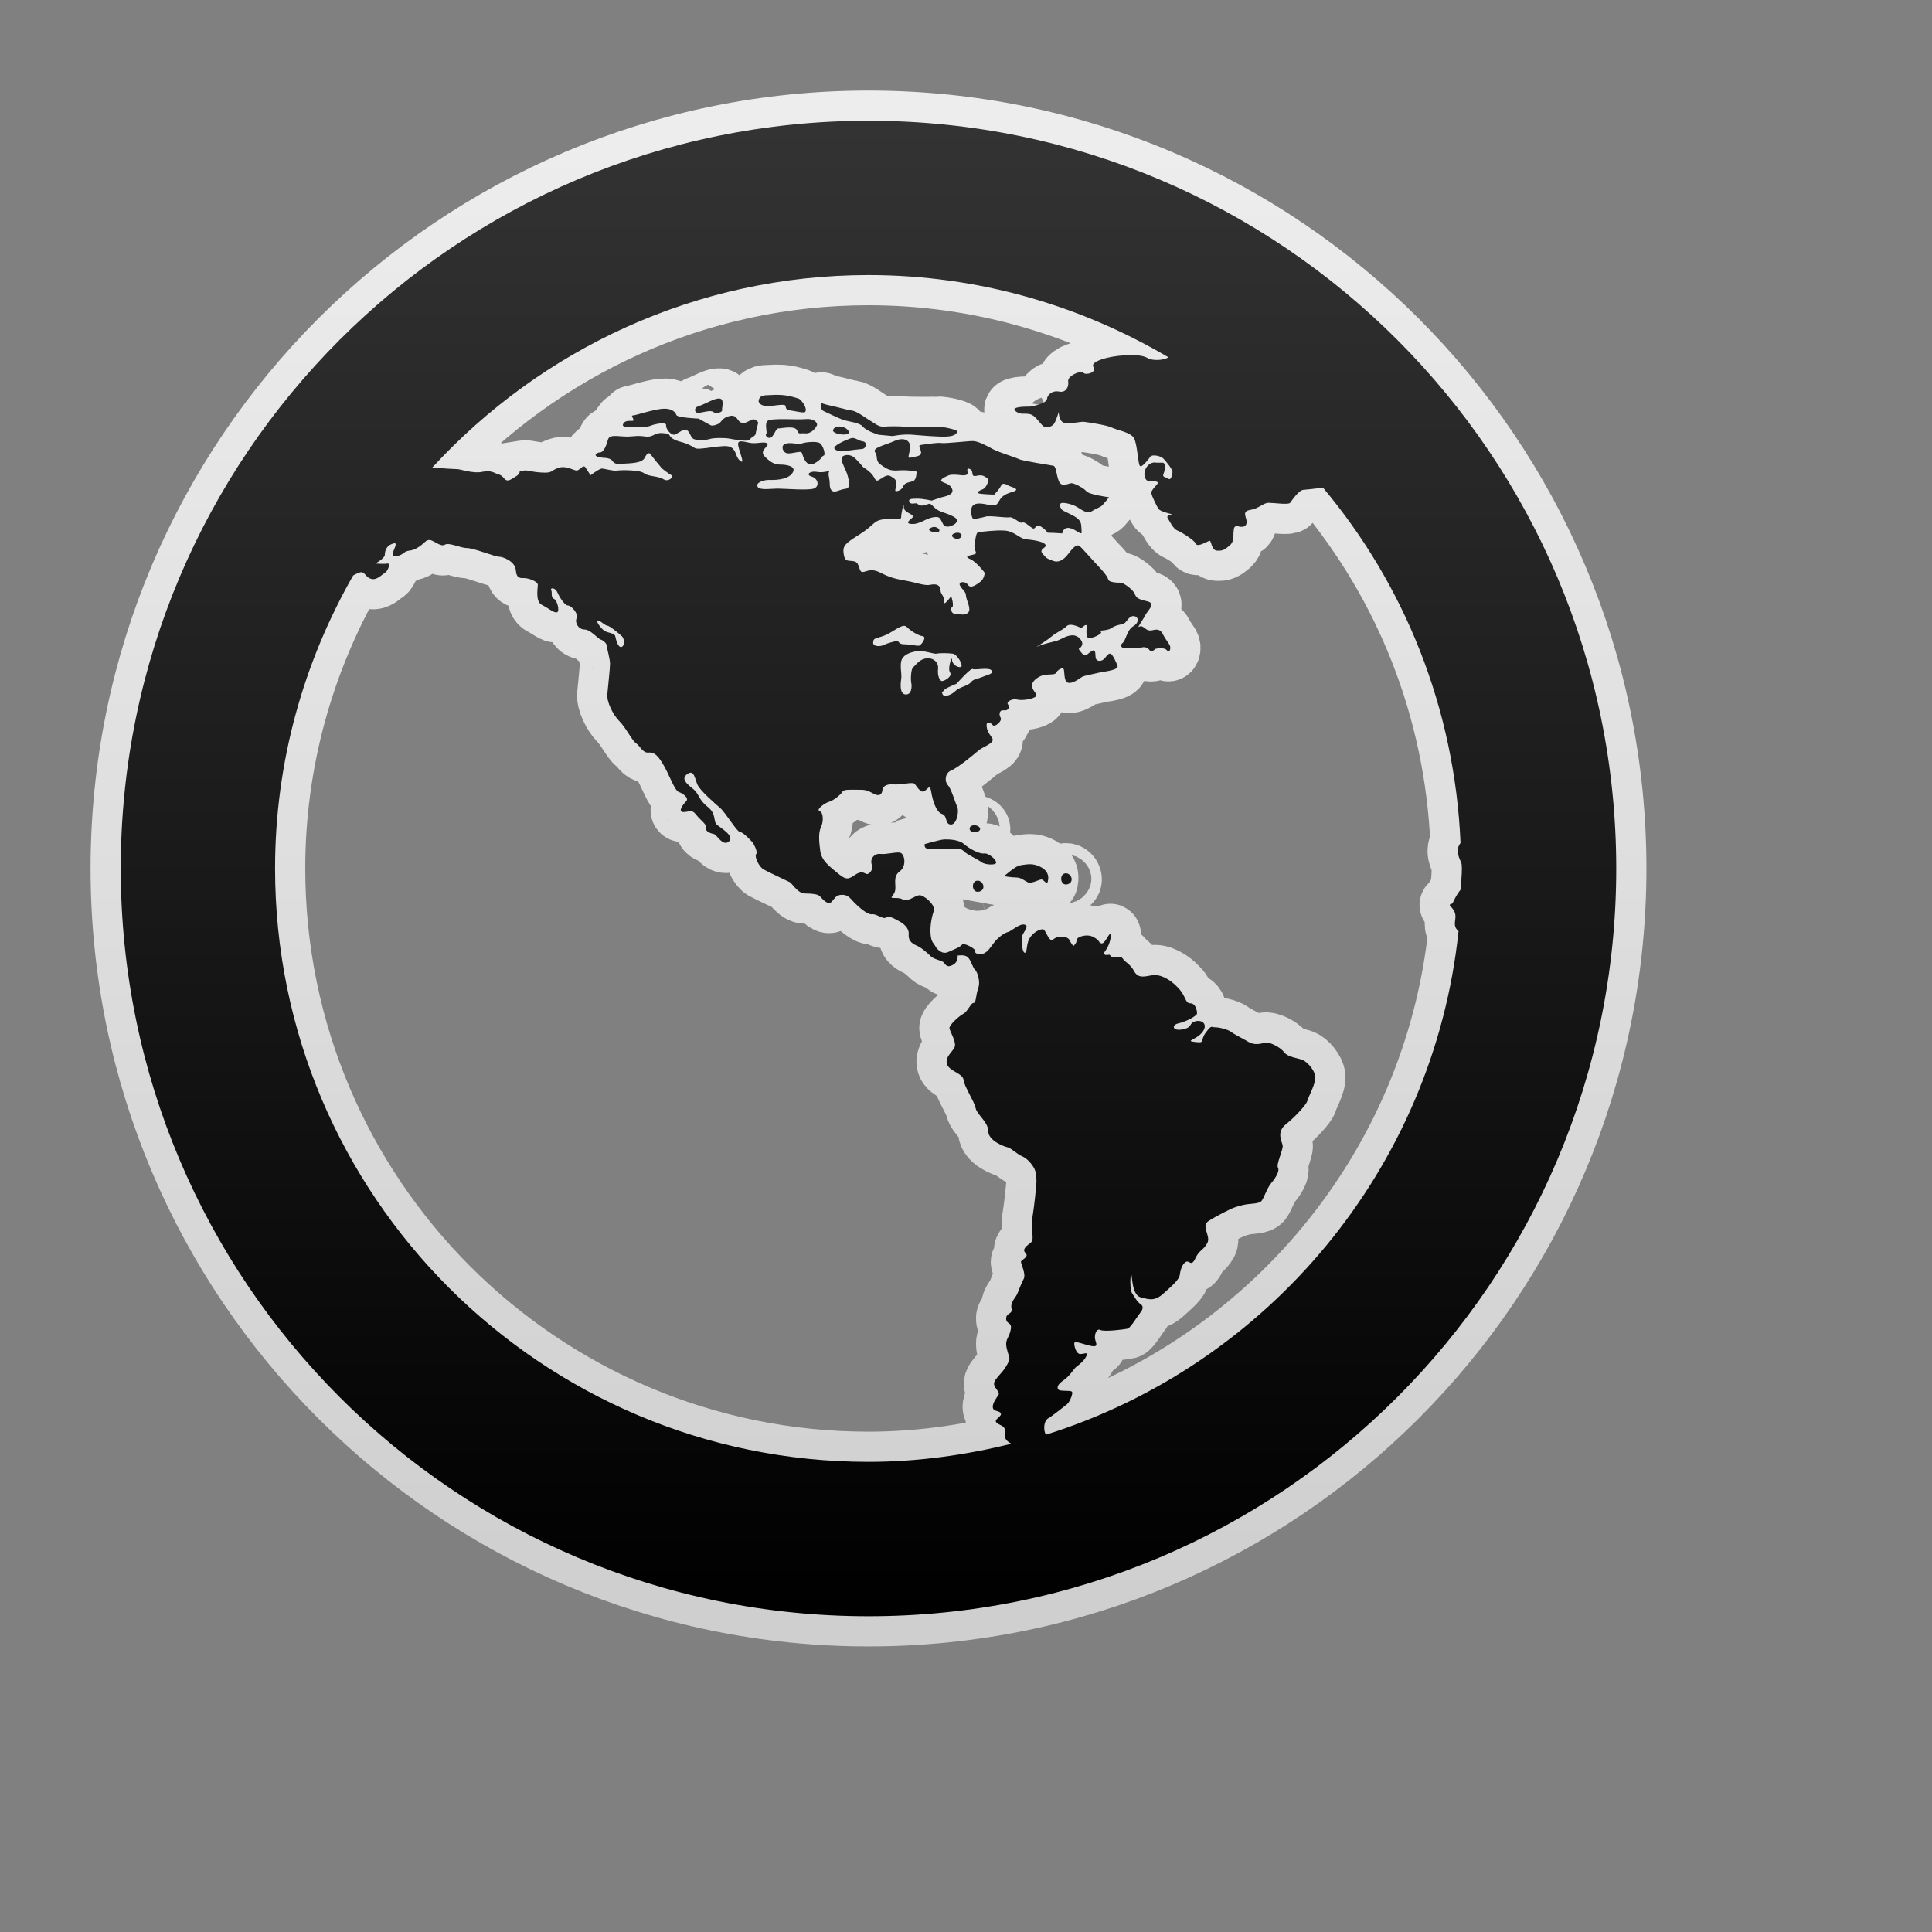 <svg height="256" version="1.1" width="256" xmlns="http://www.w3.org/2000/svg" xmlns:xlink="http://www.w3.org/1999/xlink" viewBox="-2 -2 32 32">
	<rect x="-2" y="-2" width="32" height="32" fill="#808080" stroke="none"/>
	<defs>
		<linearGradient id="active-stroke" x1="0%" y1="0%" x2="0%" y2="100%">
			<stop offset="0%" style="stop-color:#fff;stop-opacity:0.86"/>
			<stop offset="100%" style="stop-color:#fff;stop-opacity:0.62"/>
		</linearGradient>
		<linearGradient id="active-fill" x1="0%" y1="0%" x2="0%" y2="100%">
			<stop offset="0%" style="stop-color:#333;stop-opacity:1"/>
			<stop offset="100%" style="stop-color:#000;stop-opacity:1"/>
		</linearGradient>
		<linearGradient id="hover-stroke" x1="0%" y1="0%" x2="0%" y2="100%">
			<stop offset="0%" style="stop-color:#fff;stop-opacity:1"/>
			<stop offset="100%" style="stop-color:#ddd;stop-opacity:0.62"/>
		</linearGradient>
		<linearGradient id="hover-fill" x1="0%" y1="0%" x2="0%" y2="100%">
			<stop offset="0%" style="stop-color:#88B;stop-opacity:1"/>
			<stop offset="100%" style="stop-color:#78C;stop-opacity:1"/>
		</linearGradient>
		<linearGradient id="default-stroke" x1="0%" y1="0%" x2="0%" y2="100%">
			<stop offset="0%" style="stop-color:#fff;stop-opacity:0.62"/>
			<stop offset="100%" style="stop-color:#fff;stop-opacity:0.38"/>
		</linearGradient>
		<linearGradient id="default-fill" x1="0%" y1="0%" x2="0%" y2="100%">
			<stop offset="0%" style="stop-color:#999;stop-opacity:1"/>
			<stop offset="100%" style="stop-color:#666;stop-opacity:1"/>
		</linearGradient>
		<path id="path" d="
M 12.385 0
C 5.545 0 0 5.545 0 12.385
c 0 6.84 5.545 12.385 12.385 12.385
c 6.84 0 12.385 -5.545 12.385 -12.385
C 24.769 5.545 19.225 0 12.385 0
z
M 15.076 18.579
c -0.067 0.055 -0.156 0.111 -0.089 0.176
c 0.066 0.066 -0.077 0.112 -0.077 0.145
s 0.089 0.21 0.044 0.286
c -0.044 0.078 -0.078 0.19 -0.111 0.256
c -0.033 0.066 -0.112 0.132 -0.089 0.232
c 0.021 0.099 -0.089 0.066 -0.089 0.165
c 0 0.099 0.099 0.055 0.077 0.177
c -0.021 0.123 -0.077 0.156 -0.077 0.243
c 0 0.089 0.055 0.21 0.055 0.244
s -0.055 0.145 -0.132 0.232
c -0.078 0.089 -0.132 0.145 -0.123 0.199
c 0.012 0.055 0.089 0.123 0.078 0.157
c -0.011 0.032 -0.11 0.143 -0.099 0.221
c 0.012 0.077 0.11 0.045 0.132 0.099
c 0.022 0.055 -0.132 0.101 -0.066 0.156
c 0.066 0.055 0.156 0.043 0.133 0.177
c -0.016 0.095 0.055 0.139 0.107 0.169
c -0.759 0.188 -1.549 0.3 -2.366 0.3
C 6.964 22.212 2.556 17.804 2.556 12.385
c 0 -1.766 0.475 -3.421 1.294 -4.854
c 0.067 -0.036 0.117 -0.059 0.146 -0.053
c 0.055 0.011 0.067 0.089 0.156 0.111
c 0.089 0.022 0.166 -0.066 0.222 -0.1
c 0.055 -0.033 0.099 -0.166 0.043 -0.155
c -0.055 0.011 -0.199 0 -0.199 0
s 0.156 -0.089 0.156 -0.144
s 0.021 -0.144 0.11 -0.177
C 4.571 6.978 4.571 7 4.515 7.133
C 4.46 7.266 4.627 7.211 4.693 7.155
s 0.111 -0.011 0.232 -0.089
c 0.122 -0.078 0.122 -0.122 0.188 -0.122
c 0.066 0 0.188 0.122 0.255 0.078
c 0.066 -0.044 0.255 0.055 0.366 0.055
c 0.11 0 0.464 0.144 0.532 0.144
c 0.066 0 0.266 0.077 0.277 0.221
c 0.011 0.144 0.077 0.133 0.143 0.133
s 0.222 0.055 0.222 0.111
c 0 0.055 -0.044 0.277 0.066 0.332
c 0.11 0.055 0.21 0.144 0.255 0.122
c 0.044 -0.022 0 -0.199 -0.055 -0.222
c -0.055 -0.022 -0.023 -0.1 -0.044 -0.144
c -0.022 -0.043 0.066 -0.043 0.1 0.033
c 0.033 0.078 0.122 0.222 0.177 0.222
c 0.055 0 0.177 0.133 0.143 0.21
c -0.033 0.078 0.033 0.188 0.133 0.188
c 0.099 0 0.222 0.155 0.266 0.166
c 0.044 0.011 0.1 0.066 0.1 0.1
c 0 0.034 0.055 0.222 0.055 0.299
c 0 0.077 -0.034 0.387 -0.045 0.509
s 0.089 0.332 0.199 0.443
c 0.11 0.111 0.21 0.321 0.276 0.366
c 0.067 0.044 0.111 0.166 0.21 0.155
c 0.1 -0.011 0.166 0.066 0.255 0.222
c 0.089 0.155 0.177 0.409 0.244 0.431
c 0.066 0.022 0.177 0.1 0.121 0.155
c -0.055 0.055 -0.143 0.177 -0.043 0.177
c 0.1 0 0.133 -0.055 0.21 0.045
c 0.077 0.099 0.177 0.154 0.165 0.222
c -0.011 0.066 0.089 0.088 0.133 0.099
c 0.044 0.011 0.144 0.21 0.244 0.122
c 0.1 -0.089 -0.132 -0.221 -0.199 -0.278
c -0.066 -0.055 0 -0.176 -0.155 -0.298
c -0.155 -0.122 -0.133 -0.21 -0.244 -0.299
c -0.111 -0.089 -0.199 -0.166 -0.089 -0.244
c 0.111 -0.078 0.122 0.078 0.166 0.177
c 0.044 0.099 0.276 0.299 0.376 0.387
c 0.1 0.089 0.278 0.399 0.332 0.399
s 0.21 0.177 0.21 0.177
s 0.088 0.143 0.055 0.187
c -0.033 0.044 0.045 0.21 0.123 0.255
c 0.077 0.044 0.388 0.187 0.432 0.21
c 0.044 0.023 0.132 0.188 0.255 0.188
c 0.121 0 0.21 0.012 0.244 0.045
c 0.033 0.032 0.132 0.165 0.199 0.089
c 0.066 -0.078 0.077 -0.112 0.177 -0.112
c 0.1 0 0.143 0.078 0.199 0.133
c 0.055 0.055 0.21 0.2 0.288 0.189
c 0.078 -0.011 0.177 0.089 0.233 0.055
s 0.144 0.021 0.187 0.044
c 0.046 0.022 0.199 0.101 0.189 0.232
c -0.011 0.134 0.088 0.166 0.155 0.199
c 0.066 0.033 0.155 0.111 0.211 0.166
c 0.055 0.054 0.176 0.066 0.21 0.099
c 0.033 0.033 0.055 0.1 0.155 0.044
c 0.099 -0.055 0.078 -0.154 0.078 -0.154
s 0.11 -0.022 0.165 0.022
c 0.055 0.043 0.089 0.187 0.123 0.21
c 0.032 0.022 0.098 0.188 0.054 0.308
c -0.043 0.124 -0.032 0.244 -0.078 0.244
c -0.044 0 -0.099 0.145 -0.166 0.178
c -0.065 0.033 -0.243 0.188 -0.232 0.244
c 0.011 0.054 0.112 0.22 0.089 0.298
c -0.021 0.078 -0.165 0.166 -0.131 0.288
c 0.032 0.123 0.266 0.156 0.275 0.266
c 0.012 0.112 0.178 0.355 0.2 0.465
c 0.021 0.111 0.21 0.232 0.21 0.386
c 0 0.157 0.266 0.256 0.321 0.266
c 0.054 0.011 0.155 0.112 0.232 0.145
s 0.144 0.099 0.199 0.188
s 0.045 0.222 0.045 0.255
c 0 0.033 -0.033 0.375 -0.066 0.574
C 15.065 18.367 15.141 18.523 15.076 18.579
z
M 7.925 8.284
c 0.033 0.011 0.1 0.078 0.133 0.078
c 0.034 0 0.199 0.133 0.244 0.177
c 0.045 0.044 0.045 0.166 -0.011 0.177
s -0.089 -0.122 -0.1 -0.177
c -0.011 -0.055 -0.122 -0.055 -0.177 -0.089
C 7.958 8.417 7.834 8.254 7.925 8.284
z
M 22.193 12.734
c -0.123 0.155 -0.111 0.232 -0.166 0.244
c -0.055 0.011 0.055 0.055 0.077 0.165
c 0.019 0.095 -0.055 0.191 0.054 0.279
c -0.414 3.936 -3.161 7.187 -6.831 8.34
c -0.006 -0.009 -0.016 -0.021 -0.018 -0.029
c -0.023 -0.066 -0.023 -0.199 0.055 -0.243
c 0.078 -0.045 0.266 -0.199 0.309 -0.232
c 0.044 -0.034 0.111 -0.188 0.078 -0.21
c -0.032 -0.022 -0.198 0 -0.222 -0.033
c -0.022 -0.033 -0.022 -0.078 0.089 -0.155
c 0.111 -0.078 0.166 -0.189 0.21 -0.222
c 0.044 -0.033 0.132 -0.1 0.166 -0.178
c 0.032 -0.077 -0.035 -0.033 -0.101 -0.033
s -0.1 -0.121 -0.1 -0.176
s 0.166 0.022 0.289 0.044
c 0.122 0.02 0.066 -0.055 0.055 -0.121
c -0.011 -0.066 0.022 -0.178 0.089 -0.145
c 0.065 0.033 0.408 -0.011 0.452 -0.022
c 0.044 -0.011 0.165 -0.21 0.21 -0.266
c 0.045 -0.055 0.055 -0.11 0 -0.143
c -0.055 -0.034 -0.122 -0.157 -0.143 -0.188
c -0.022 -0.035 -0.033 -0.233 -0.011 -0.29
c 0.021 -0.054 0 0.321 0.154 0.366
c 0.156 0.044 0.244 0.066 0.388 -0.066
c 0.144 -0.132 0.254 -0.222 0.266 -0.309
c 0.011 -0.089 0.044 -0.178 0.1 -0.21
c 0.055 -0.033 0.089 0.088 0.155 -0.055
c 0.066 -0.145 0.133 -0.134 0.199 -0.255
c 0.066 -0.123 -0.111 -0.277 0.02 -0.366
c 0.134 -0.088 0.366 -0.199 0.366 -0.199
s 0.066 -0.033 0.199 -0.066
c 0.132 -0.032 0.276 -0.012 0.32 -0.077
c 0.044 -0.067 0.089 -0.21 0.155 -0.288
c 0.067 -0.078 0.144 -0.199 0.111 -0.255
c -0.033 -0.055 0.089 -0.3 0.078 -0.366
c -0.011 -0.066 -0.111 -0.222 0.055 -0.354
s 0.343 -0.333 0.354 -0.387
c 0.01 -0.055 0.144 -0.288 0.131 -0.4
c -0.01 -0.11 -0.131 -0.243 -0.209 -0.277
c -0.078 -0.032 -0.244 -0.043 -0.31 -0.131
s -0.255 -0.177 -0.321 -0.155
c -0.066 0.022 -0.177 0.043 -0.266 -0.013
c -0.089 -0.054 -0.232 -0.122 -0.287 -0.165
c -0.056 -0.043 -0.199 -0.077 -0.266 -0.077
s -0.055 -0.045 -0.155 0.088
c -0.1 0.134 0 0.178 -0.177 0.155
c -0.178 -0.02 0.021 -0.032 0.123 -0.165
c 0.098 -0.132 -0.012 -0.21 -0.123 -0.176
c -0.111 0.033 -0.033 0.1 -0.21 0.133
c -0.176 0.032 -0.176 -0.078 -0.066 -0.1
c 0.111 -0.022 0.309 -0.122 0.309 -0.165
c 0 -0.045 -0.022 -0.167 -0.111 -0.167
s -0.066 -0.11 -0.199 -0.253
c -0.133 -0.145 -0.299 -0.233 -0.433 -0.212
c -0.131 0.022 -0.232 0.055 -0.298 -0.065
c -0.066 -0.123 -0.144 -0.145 -0.189 -0.21
c -0.043 -0.066 -0.155 0 -0.188 -0.033
s -0.033 -0.033 -0.033 -0.033
s -0.144 0.033 -0.066 -0.066
c 0.077 -0.1 0.11 -0.288 0.077 -0.277
c -0.032 0.011 -0.089 0.167 -0.143 0.156
c -0.055 -0.011 -0.012 -0.034 -0.123 -0.1
c -0.111 -0.066 -0.287 -0.011 -0.287 0.044
c 0 0.055 -0.055 0.1 -0.055 0.1
s -0.033 -0.032 -0.066 -0.1
c -0.033 -0.066 -0.188 -0.078 -0.266 -0.011
c -0.077 0.066 -0.121 -0.167 -0.176 -0.167
s -0.165 0.055 -0.222 0.157
c -0.055 0.099 -0.032 0.243 -0.078 0.232
c -0.043 -0.011 -0.054 -0.199 -0.043 -0.266
c 0.01 -0.067 0.132 -0.177 0.043 -0.199
c -0.088 -0.022 -0.221 0.111 -0.275 0.122
c -0.055 0.011 -0.166 0.089 -0.233 0.178
c -0.066 0.088 -0.099 0.143 -0.166 0.176
c -0.066 0.033 -0.164 0 -0.142 -0.033
c 0.021 -0.033 -0.189 -0.154 -0.222 -0.111
c -0.034 0.044 -0.132 0.078 -0.232 0.123
c -0.1 0.044 -0.189 -0.055 -0.21 -0.1
s -0.067 -0.055 -0.078 -0.199
c -0.011 -0.143 0.023 -0.299 0.055 -0.387
c 0.032 -0.089 -0.166 -0.266 -0.244 -0.256
c -0.078 0.013 -0.155 0.089 -0.232 0.078
c -0.078 -0.01 -0.044 -0.032 -0.166 -0.032
c -0.122 0 -0.022 -0.021 0 -0.122
c 0.021 -0.099 -0.044 -0.233 0.078 -0.321
c 0.121 -0.089 0.078 -0.299 0 -0.309
c -0.078 -0.012 -0.222 0.033 -0.321 0.022
c -0.099 -0.012 -0.177 0.078 -0.144 0.176
c 0.033 0.1 -0.055 0.166 -0.089 0.156
c -0.033 -0.011 -0.077 -0.066 -0.199 0.022
c -0.121 0.088 -0.165 0.055 -0.287 -0.044
c -0.122 -0.101 -0.255 -0.199 -0.277 -0.354
c -0.022 -0.155 -0.034 -0.31 0.011 -0.399
c 0.043 -0.089 0.043 -0.243 -0.022 -0.266
c -0.066 -0.021 0.077 -0.132 0.154 -0.154
c 0.078 -0.022 0.199 -0.122 0.222 -0.166
c 0.022 -0.044 0.133 -0.034 0.254 -0.034
c 0.122 0 0.144 0 0.266 0.066
c 0.122 0.066 0.144 -0.033 0.144 -0.066
c 0 -0.033 0.044 -0.1 0.177 -0.089
c 0.133 0.011 0.32 -0.044 0.354 -0.011
s 0.099 0.166 0.165 0.122
c 0.067 -0.043 0.089 -0.122 0.112 0.012
c 0.021 0.132 0.077 0.332 0.177 0.366
c 0.099 0.033 0.044 0.165 0.143 0.176
c 0.098 0.011 0.145 -0.21 0.112 -0.287
c -0.034 -0.077 -0.101 -0.309 -0.156 -0.365
c -0.055 -0.055 -0.055 -0.199 0.055 -0.244
c 0.111 -0.044 0.377 -0.266 0.453 -0.331
c 0.078 -0.067 0.288 -0.123 0.222 -0.211
c -0.066 -0.089 -0.089 -0.143 -0.089 -0.21
s 0.066 -0.044 0.1 0
s 0.165 -0.066 0.132 -0.122
c -0.032 -0.055 -0.022 -0.132 0.055 -0.122
c 0.078 0.011 0.099 -0.055 0.066 -0.1
c -0.033 -0.044 0.078 -0.1 0.155 -0.078
c 0.078 0.022 0.277 -0.011 0.31 -0.055
c 0.032 -0.044 -0.066 -0.089 -0.066 -0.177
c 0 -0.089 0.132 -0.166 0.21 -0.177
c 0.078 -0.011 0.176 0 0.188 -0.033
c 0.01 -0.033 0.122 -0.122 0.132 -0.044
c 0.012 0.078 0 0.21 0.089 0.21
c 0.089 0 0.198 -0.1 0.232 -0.11
c 0.032 -0.011 0.244 -0.055 0.288 -0.066
c 0.044 -0.011 0.309 -0.033 0.277 -0.111
c -0.033 -0.077 -0.066 -0.154 -0.101 -0.187
c -0.033 -0.033 -0.066 0.011 -0.111 0.066
c -0.043 0.055 -0.122 0.055 -0.143 0.011
c -0.022 -0.043 0.01 -0.176 -0.066 -0.133
c -0.078 0.044 -0.089 0.089 -0.134 0.066
c -0.044 -0.022 -0.088 -0.1 -0.088 -0.1
s 0.11 -0.055 0.032 -0.155
c -0.077 -0.1 -0.188 -0.078 -0.298 -0.021
c -0.111 0.055 -0.101 0.043 -0.233 0.077
s -0.199 0.066 -0.199 0.066
s 0.178 -0.11 0.255 -0.177
c 0.078 -0.066 0.178 -0.1 0.244 -0.166
c 0.066 -0.066 0.243 0.033 0.243 0.033
s 0.089 -0.089 0.089 -0.033
s -0.023 0.199 0.043 0.199
c 0.067 0 0.255 -0.089 0.179 -0.112
c -0.079 -0.022 0.11 0 0.187 -0.055
c 0.078 -0.055 0.165 -0.055 0.21 -0.077
c 0.044 -0.022 0.078 -0.122 0.155 -0.122
c 0.078 0 0.111 0.1 0 0.166
s -0.122 0.233 -0.177 0.277
c -0.055 0.044 -0.022 0.1 0.066 0.089
c 0.089 -0.011 0.165 0.011 0.244 -0.011
s 0.122 0.022 0.143 0.055
c 0.022 0.033 0.089 -0.033 0.089 -0.033
s 0.144 -0.033 0.188 0.022
c 0.045 0.055 0.078 -0.033 0.045 -0.089
c -0.033 -0.055 -0.078 -0.11 -0.111 -0.177
c -0.033 -0.066 -0.078 -0.089 -0.165 -0.066
c -0.089 0.022 -0.111 -0.022 -0.166 -0.055
c -0.055 -0.034 -0.101 0.044 -0.055 -0.034
c 0.045 -0.077 0.066 -0.1 0.1 -0.166
c 0.033 -0.066 0.178 -0.188 0.033 -0.221
c -0.144 -0.034 -0.189 -0.055 -0.21 -0.122
c -0.022 -0.066 -0.188 -0.188 -0.232 -0.188
c -0.045 0 -0.199 0 -0.21 -0.055
c -0.011 -0.055 -0.122 -0.177 -0.177 -0.233
c -0.055 -0.055 -0.266 -0.299 -0.299 -0.321
c -0.033 -0.022 -0.078 -0.011 -0.177 0.122
c -0.099 0.134 -0.187 0.156 -0.266 0.123
c -0.078 -0.033 -0.089 -0.022 -0.164 -0.111
c -0.079 -0.089 0.077 -0.1 0.043 -0.155
c -0.034 -0.055 -0.21 -0.078 -0.321 -0.089
c -0.111 -0.011 -0.188 -0.133 -0.354 -0.144
c -0.165 -0.011 -0.365 0.022 -0.42 0.022
c -0.055 0 -0.055 0.078 -0.077 0.199
c -0.023 0.122 0.077 0.155 -0.023 0.177
c -0.099 0.022 -0.144 0.033 -0.044 0.078
c 0.1 0.044 0.233 0.222 0.233 0.222
s 0 0.1 -0.078 0.155
c -0.077 0.055 -0.155 0.111 -0.199 0.045
c -0.045 -0.067 -0.166 -0.055 -0.132 0.011
c 0.032 0.066 0.099 0.1 0.099 0.166
c 0 0.066 0.1 0.232 0.033 0.287
c -0.066 0.055 -0.143 0.012 -0.199 0.022
s -0.112 -0.089 -0.066 -0.111
c 0.043 -0.022 -0.012 -0.188 -0.012 -0.188
s -0.132 0.188 -0.122 0.089
c 0.012 -0.1 -0.055 -0.111 -0.055 -0.188
c 0 -0.078 -0.067 -0.111 -0.165 -0.089
c -0.101 0.022 -0.222 -0.034 -0.411 -0.067
c -0.187 -0.033 -0.265 -0.055 -0.42 -0.133
c -0.155 -0.078 -0.21 -0.022 -0.288 -0.011
c -0.078 0.011 -0.044 -0.155 -0.144 -0.176
c -0.099 -0.023 -0.154 0.021 -0.176 -0.123
c -0.022 -0.143 0.033 -0.177 0.276 -0.332
c 0.244 -0.155 0.21 -0.222 0.399 -0.244
c 0.187 -0.022 0.277 0.022 0.277 -0.033
s 0.044 -0.277 0.044 -0.166
S 13.194 6.513 13.094 6.59
c -0.099 0.078 -0.044 0.089 0.034 0.089
c 0.078 0 0.221 -0.078 0.221 -0.078
s 0.177 -0.078 0.222 -0.011
c 0.045 0.066 0.045 0.133 0.123 0.133
s 0.243 -0.089 0.099 -0.166
c -0.143 -0.078 -0.232 -0.066 -0.32 -0.155
s -0.066 -0.055 -0.166 -0.033
c -0.099 0.022 -0.099 -0.033 -0.133 -0.033
s -0.089 0.022 -0.111 -0.022
c -0.021 -0.044 0.012 -0.055 0.124 -0.055
c 0.11 0 0.243 0.033 0.243 0.033
s 0.132 -0.044 0.165 -0.055
c 0.033 -0.011 0.21 -0.033 0.177 -0.132
c -0.034 -0.1 -0.144 -0.1 -0.177 -0.133
s 0.066 -0.077 0.122 -0.1
c 0.055 -0.022 0.21 0 0.21 0
s 0.1 0.011 0.1 -0.033
S 14.001 5.738 14.069 5.771
s 0 0.133 0.1 0.111
c 0.099 -0.022 0.122 0 0.176 0.033
c 0.055 0.033 -0.011 0.166 -0.066 0.188
c -0.055 0.021 -0.144 0.066 -0.022 0.077
c 0.123 0.012 0.21 0.012 0.21 0.012
s 0.078 -0.078 0.112 -0.144
c 0.032 -0.066 0.089 -0.022 0.132 0
c 0.044 0.021 0.21 0.055 0.055 0.1
c -0.156 0.044 -0.188 0.1 -0.222 0.155
c -0.032 0.055 -0.045 0.089 -0.188 0.055
c -0.145 -0.033 -0.222 -0.022 -0.255 0.033
c -0.033 0.055 -0.011 0.233 0.045 0.21
c 0.054 -0.022 0.11 -0.022 0.176 -0.044
c 0.066 -0.022 0.332 0.022 0.398 0.011
c 0.066 -0.011 0.178 0.111 0.211 0.089
c 0.033 -0.022 0.1 0.044 0.165 0.089
c 0.066 0.044 0.044 -0.1 0.165 -0.011
c 0.123 0.089 0.055 0.089 0.123 0.089
c 0.065 0 0.21 0.011 0.21 0.011
s 0.012 -0.11 0.123 -0.089
c 0.111 0.022 0.209 0.144 0.198 0.055
c -0.01 -0.088 0.011 -0.154 -0.077 -0.221
c -0.089 -0.066 -0.232 -0.111 -0.255 -0.144
c -0.022 -0.033 -0.044 -0.078 -0.011 -0.1
c 0.033 -0.021 0.188 0.011 0.276 0.067
c 0.089 0.055 0.166 0.111 0.233 0.066
c 0.066 -0.044 0.145 -0.066 0.177 -0.1
c 0.032 -0.034 0.111 -0.133 0.111 -0.133
s -0.333 -0.043 -0.376 -0.1
c -0.045 -0.055 -0.2 -0.133 -0.245 -0.133
s -0.165 0.078 -0.21 -0.033
s -0.044 -0.244 -0.089 -0.255
c -0.043 -0.011 -0.509 -0.078 -0.574 -0.111
c -0.066 -0.033 -0.332 -0.111 -0.432 -0.166
s -0.244 -0.133 -0.331 -0.133
c -0.089 0 -0.454 0.044 -0.521 0.033
c -0.066 -0.011 -0.266 0.022 -0.343 0.033
c -0.078 0.011 0.1 0.155 -0.066 0.188
c -0.166 0.033 -0.144 0.055 -0.111 -0.111
c 0.032 -0.166 -0.112 -0.21 -0.255 -0.144
c -0.144 0.066 -0.377 0.111 -0.321 0.188
c 0.055 0.078 -0.01 0.134 0.1 0.21
c 0.111 0.078 0.156 0.1 0.298 0.089
c 0.145 -0.011 0.289 0.021 0.289 0.021
s 0 0.134 -0.055 0.155
c -0.055 0.022 -0.144 0.022 -0.167 0.089
c -0.021 0.066 -0.132 0.1 -0.132 0.066
s 0.055 -0.144 -0.022 -0.199
c -0.077 -0.055 -0.1 -0.066 -0.188 -0.011
c -0.089 0.055 -0.099 0.078 -0.144 -0.011
C 12.43 5.816 12.297 5.738 12.297 5.738
s -0.089 -0.11 -0.155 -0.165
c -0.066 -0.055 -0.187 -0.044 -0.199 0.011
c -0.011 0.055 0.022 0.11 0.066 0.21
c 0.044 0.1 0.089 0.287 0.011 0.299
c -0.078 0.011 -0.089 0.022 -0.166 0.044
c -0.078 0.022 -0.111 -0.033 -0.111 -0.122
s -0.034 -0.166 -0.011 -0.199
c 0.022 -0.033 -0.089 0.023 -0.199 0
c -0.111 -0.021 -0.199 0.044 -0.089 0.078
c 0.111 0.033 0.134 0.165 0.033 0.199
c -0.1 0.033 -0.476 0 -0.598 0
s -0.298 0.033 -0.332 -0.033
c -0.033 -0.066 0.101 -0.11 0.177 -0.11
c 0.078 0 0.309 0.01 0.398 -0.111
c 0.089 -0.122 -0.111 -0.144 -0.199 -0.144
c -0.089 0 -0.156 -0.033 -0.255 -0.132
c -0.101 -0.1 0.066 -0.166 0.044 -0.21
c -0.022 -0.044 -0.133 -0.012 -0.232 -0.012
c -0.1 0 -0.255 -0.077 -0.255 0.012
c 0 0.089 0.122 0.343 0.044 0.287
c -0.078 -0.055 -0.066 -0.133 -0.122 -0.199
c -0.055 -0.066 -0.143 -0.055 -0.255 -0.044
c -0.11 0.011 -0.298 0.044 -0.354 0.033
c -0.055 -0.011 -0.011 -0.011 -0.133 -0.066
c -0.121 -0.055 -0.177 -0.044 -0.266 -0.1
C 9.054 5.207 9.131 5.185 8.976 5.174
c -0.154 -0.011 -0.143 0.077 -0.298 0.055
c -0.155 -0.022 -0.199 0.011 -0.354 0
c -0.155 -0.011 -0.232 -0.022 -0.255 0.055
c -0.021 0.078 -0.066 0.21 -0.133 0.21
c -0.066 0 -0.144 0.078 0.066 0.089
c 0.21 0.011 0.089 0.11 0.277 0.1
c 0.188 -0.011 0.354 -0.011 0.399 -0.1
c 0.044 -0.089 0.078 -0.089 0.1 -0.055
c 0.021 0.033 0.187 0.232 0.187 0.232
s 0.112 0.089 0.156 0.111
c 0.043 0.022 -0.044 0.122 -0.133 0.066
c -0.089 -0.055 -0.255 -0.043 -0.321 -0.099
c -0.066 -0.055 -0.366 -0.055 -0.443 -0.044
c -0.077 0.011 -0.21 -0.033 -0.255 -0.033
c -0.043 0 -0.188 0.111 -0.188 0.111
S 7.725 5.783 7.693 5.738
c -0.033 -0.044 -0.089 0.044 -0.133 0.055
c -0.044 0.011 -0.177 -0.089 -0.31 -0.044
C 7.117 5.794 7.161 5.838 6.973 5.827
s -0.232 -0.044 -0.298 -0.033
C 6.607 5.805 6.607 5.805 6.607 5.805
S 6.618 5.849 6.542 5.893
C 6.464 5.938 6.408 5.993 6.353 5.927
C 6.298 5.86 6.265 5.86 6.232 5.849
c -0.034 -0.011 -0.101 -0.066 -0.244 -0.034
C 5.844 5.849 5.622 5.771 5.579 5.771
c -0.034 0 -0.267 -0.013 -0.418 -0.028
c 1.797 -1.953 4.366 -3.187 7.224 -3.187
c 1.813 0 3.508 0.502 4.968 1.362
c -0.1 0.061 -0.272 0.051 -0.331 0.02
c -0.066 -0.037 -0.135 -0.066 -0.405 -0.052
c -0.27 0.015 -0.567 0.104 -0.507 0.193
c 0.061 0.089 -0.121 0.141 -0.168 0.096
c -0.047 -0.044 -0.263 0.051 -0.25 0.141
c 0.014 0.089 -0.033 0.192 -0.149 0.17
c -0.114 -0.023 -0.195 0.051 -0.202 0.124
c -0.006 0.074 -0.263 0.125 -0.283 0.125
c -0.02 0 -0.351 -0.007 -0.23 0.081
c 0.083 0.059 0.128 0.023 0.23 0.044
c 0.101 0.022 0.182 0.185 0.236 0.207
c 0.053 0.022 0.128 0 0.161 -0.044
c 0.034 -0.044 0.081 -0.199 0.081 -0.199
s 0 0.147 0.083 0.177
c 0.081 0.03 0.282 -0.022 0.337 -0.014
c 0.055 0.007 0.372 0.052 0.458 0.095
c 0.089 0.044 0.303 0.074 0.365 0.17
c 0.06 0.096 0.068 0.429 0.101 0.465
c 0.034 0.037 0.148 -0.118 0.175 -0.155
c 0.026 -0.037 0.169 -0.015 0.216 0.036
c 0.048 0.052 0.155 0.177 0.149 0.229
C 17.412 5.879 17.393 5.959 17.353 5.93
c -0.041 -0.029 -0.108 -0.021 -0.082 -0.081
c 0.027 -0.059 0.041 -0.185 -0.013 -0.185
c -0.055 0 -0.101 0 -0.101 0
s -0.102 -0.03 -0.17 0.081
s -0.013 0.222 0.034 0.222
s 0.157 0 0.157 0.029
c 0 0.03 -0.116 0.118 -0.109 0.17
c 0.008 0.052 0.094 0.228 0.123 0.266
c 0.026 0.037 0.168 0.073 0.208 0.082
c 0.042 0.007 -0.095 0.014 -0.06 0.066
c 0.034 0.052 0.087 0.177 0.161 0.207
c 0.074 0.03 0.284 0.162 0.309 0.222
c 0.027 0.059 0.189 -0.044 0.223 -0.052
c 0.034 -0.007 0.027 0.155 0.122 0.163
c 0.094 0.007 0.128 -0.015 0.209 -0.082
s 0.061 -0.155 0.067 -0.222
c 0.008 -0.066 0 -0.118 0.089 -0.096
c 0.089 0.022 0.135 -0.015 0.128 -0.089
c -0.007 -0.074 -0.081 -0.163 0.06 -0.185
c 0.142 -0.022 0.216 -0.118 0.304 -0.118
c 0.088 0 0.331 0.037 0.357 0
c 0.027 -0.037 0.142 -0.207 0.216 -0.214
c 0.057 -0.006 0.191 -0.018 0.328 -0.036
c 1.348 1.606 2.182 3.65 2.278 5.884
c -0.101 0.135 -0.01 0.26 0.018 0.348
c 0.001 0.026 0.004 0.049 0.004 0.075
c 0 0.116 -0.014 0.229 -0.018 0.344
C 22.194 12.731 22.194 12.732 22.193 12.734
z
M 13.913 9.048
c -0.055 0.011 -0.144 -0.044 -0.144 -0.122
s -0.078 0.144 -0.034 0.21
c 0.045 0.066 -0.089 0.144 -0.132 0.144
s -0.078 -0.099 -0.066 -0.199
c 0.012 -0.1 -0.066 -0.188 -0.188 -0.177
c -0.122 0.012 -0.177 0.111 -0.221 0.144
c -0.045 0.033 -0.045 0.221 -0.034 0.266
s 0.011 0.2 -0.099 0.188
c -0.101 -0.011 -0.078 -0.199 -0.067 -0.266
c 0.012 -0.066 -0.033 -0.233 0.012 -0.32
c 0.045 -0.089 0.176 -0.122 0.266 -0.133
s 0.276 0.055 0.309 0.044
c 0.034 -0.012 0.189 -0.012 0.266 0
C 13.858 8.837 13.968 9.037 13.913 9.048
z
M 14.112 9.081
c 0.034 0.022 0.265 -0.033 0.31 0.022
c 0.043 0.055 -0.046 0.066 -0.156 0.111
c -0.11 0.044 -0.144 0.033 -0.188 0.089
s -0.188 0.077 -0.255 0.143
c -0.066 0.067 -0.185 0.107 -0.21 0.055
c -0.034 -0.066 0.011 -0.033 0.021 -0.066
c 0.011 -0.033 0.209 -0.11 0.209 -0.11
S 14.079 9.059 14.112 9.081
z
M 13.227 8.693
c -0.032 0.011 -0.155 -0.022 -0.256 -0.022
c -0.099 0 -0.078 -0.066 -0.122 -0.055
c -0.043 0.011 -0.143 0.033 -0.21 0.066
c -0.066 0.033 -0.177 0.026 -0.177 -0.034
c 0 -0.089 0.044 -0.066 0.188 -0.122
c 0.144 -0.055 0.3 -0.21 0.366 -0.144
c 0.066 0.066 0.188 0.144 0.266 0.155
C 13.36 8.55 13.259 8.682 13.227 8.693
z
M 12.094 5.259
c -0.067 0.022 -0.296 0.118 -0.274 0.17
c 0.009 0.02 0.066 0.059 0.162 0.044
c 0.096 -0.015 0.235 -0.03 0.302 -0.037
c 0.066 -0.008 0.081 -0.118 0.008 -0.125
C 12.219 5.303 12.16 5.236 12.094 5.259
z
M 11.275 5.347
c -0.052 0.022 -0.207 -0.037 -0.288 0.015
c -0.052 0.032 -0.022 0.14 0.06 0.147
c 0.081 0.008 0.221 -0.051 0.235 -0.007
c 0.015 0.044 0.066 0.244 0.199 0.177
c 0.133 -0.066 0.125 -0.125 0.162 -0.133
c 0.037 -0.008 -0.007 -0.17 -0.066 -0.207
C 11.518 5.303 11.326 5.325 11.275 5.347
z
M 11.009 4.72
c 0.014 0.037 -0.007 0.066 0.096 0.081
c 0.103 0.015 0.147 0.03 0.207 0.03
c 0.059 0 0.036 -0.096 -0.015 -0.162
c -0.052 -0.066 -0.037 -0.059 -0.17 -0.096
c -0.133 -0.037 -0.266 -0.037 -0.354 -0.03
c -0.089 0.008 -0.185 -0.014 -0.207 0.089
c -0.011 0.053 0.06 0.095 0.148 0.095
S 10.994 4.683 11.009 4.72
z
M 11.201 5.126
c 0.037 0.081 0.037 0.043 0.141 0.052
C 11.444 5.185 11.525 5.074 11.533 5.038
c 0.008 -0.037 -0.052 -0.111 -0.192 -0.096
c -0.141 0.014 -0.568 -0.022 -0.627 0.029
c -0.056 0.049 0 0.199 -0.022 0.214
c -0.022 0.014 0.008 0.081 0.066 0.066
c 0.059 -0.014 0.089 -0.155 0.134 -0.155
C 10.935 5.097 11.165 5.045 11.201 5.126
z
M 9.813 4.823
c 0.044 0.037 0.156 0.007 0.147 -0.03
c -0.007 -0.037 0.045 -0.185 -0.043 -0.192
C 9.828 4.595 9.704 4.683 9.57 4.728
c -0.086 0.028 -0.066 0.111 -0.008 0.111
S 9.77 4.786 9.813 4.823
z
M 10.442 4.956
c -0.074 0.037 -0.097 0.059 -0.163 0.044
c -0.066 -0.014 -0.066 -0.133 -0.185 -0.111
c -0.118 0.022 -0.14 0.089 -0.176 0.118
s -0.118 0.052 -0.147 0.037
c -0.029 -0.014 -0.199 -0.11 -0.199 -0.11
s -0.354 -0.015 -0.369 -0.06
c -0.014 -0.044 -0.073 -0.118 -0.236 -0.103
s -0.443 0.111 -0.487 0.111
c -0.044 0 0.053 0.089 -0.008 0.089
c -0.059 0 -0.132 -0.007 -0.154 0.059
c -0.015 0.045 0.066 0.044 0.161 0.044
c 0.095 0 0.251 0 0.296 -0.022
c 0.044 -0.022 0.266 -0.074 0.258 -0.008
c -0.008 0.067 0.089 0.17 0.14 0.155
c 0.052 -0.014 0.156 -0.111 0.207 -0.073
c 0.052 0.037 0.06 0.124 0.111 0.147
c 0.052 0.021 0.193 0.021 0.259 0
c 0.066 -0.023 0.251 -0.023 0.331 -0.008
c 0.081 0.015 0.318 0.059 0.34 0.015
c 0.022 -0.045 0.089 -0.052 0.095 -0.096
s 0.043 -0.184 0.043 -0.184
S 10.515 4.919 10.442 4.956
z
M 14.178 12.588
c -0.101 0.018 -0.078 0.215 0.044 0.179
C 14.345 12.732 14.279 12.57 14.178 12.588
z
M 15.141 12.324
c -0.089 -0.022 -0.188 0 -0.255 0.011
c -0.066 0.011 -0.255 0.177 -0.255 0.177
s 0.122 0.022 0.199 0.022
c 0.078 0 0.123 0.043 0.188 0.077
c 0.066 0.034 0.188 -0.044 0.232 -0.044
c 0.045 0 0.101 0.133 0.112 -0.011
C 15.374 12.412 15.23 12.346 15.141 12.324
z
M 12.058 5.148
c -0.037 -0.089 -0.221 -0.118 -0.259 -0.03
C 11.766 5.195 12.094 5.236 12.058 5.148
z
M 14.168 11.781
c 0.122 -0.022 0.055 -0.123 -0.045 -0.111
C 14.022 11.682 14.046 11.804 14.168 11.781
z
M 15.64 12.466
c -0.101 0.019 -0.078 0.216 0.043 0.18
C 15.806 12.61 15.74 12.448 15.64 12.466
z
M 14.299 12.136
c -0.077 0.011 -0.243 -0.077 -0.331 -0.155
c -0.089 -0.078 -0.255 -0.078 -0.321 -0.078
c -0.066 0 -0.332 0.078 -0.332 0.078
c -0.011 0.111 0.1 0.078 0.233 0.078
s 0.366 -0.022 0.408 0.033
c 0.045 0.055 0.244 0.143 0.3 0.188
c 0.055 0.044 0.232 0.055 0.243 0.011
S 14.377 12.125 14.299 12.136
z
M 12.98 5.067
c -0.111 -0.008 -0.251 -0.008 -0.34 0
c -0.089 0.007 -0.155 -0.059 -0.222 -0.096
c -0.066 -0.037 -0.214 -0.155 -0.302 -0.17
c -0.089 -0.014 -0.073 -0.014 -0.258 -0.059
c -0.094 -0.023 -0.251 -0.052 -0.251 -0.073
c 0 -0.022 -0.044 0.103 0.037 0.141
c 0.081 0.037 0.214 0.103 0.309 0.14
c 0.097 0.037 0.28 0.044 0.34 0.118
c 0.059 0.073 0.258 0.133 0.258 0.133
l 0.236 0.022
c 0 0 0.163 -0.037 0.332 -0.022
c 0.17 0.014 0.42 0.037 0.562 0.03
c 0.139 -0.007 0.161 -0.052 0.177 -0.081
c 0.014 -0.03 -0.259 -0.089 -0.326 -0.081
C 13.468 5.074 13.089 5.074 12.98 5.067
z
M 13.392 6.764
c -0.029 0.033 0.134 0.081 0.163 0.037
C 13.584 6.757 13.468 6.683 13.392 6.764
z
M 13.888 6.918
c 0.073 -0.03 0.037 -0.118 -0.067 -0.089
C 13.703 6.864 13.813 6.948 13.888 6.918zZ		"/>
		<style type="text/css"><![CDATA[
			.fill {
				stroke: none;
			}
			.fill.default {
				fill: url(#default-fill);
			}
			.fill.hover {
				fill: url(#hover-fill);
			}
			.fill.active {
				fill: url(#active-fill);
			}
			.stroke {
				fill: none;
				stroke-width: 4;
				stroke-linejoin: round;
			}
			.stroke.default {
				stroke: url(#default-stroke)
			}
			.stroke.hover {
				stroke: url(#hover-stroke)
			}
			.stroke.active {
				stroke: url(#active-stroke)
			}
		]]></style>
	</defs>
	<rect x="-2" y="-2" width="100%" height="100%" r="0" rx="0" ry="0" fill="white" stroke="none" opacity="0"/>
	<g transform="translate(0,0)">
		<g transform="scale(1)">
			<use id="stroke" xlink:href="#path" stroke="url(#active-stroke)" fill="none"/>
			<use id="fill" xlink:href="#path" stroke="none" fill="url(#active-fill)"/>
		</g>
	</g>
</svg>
